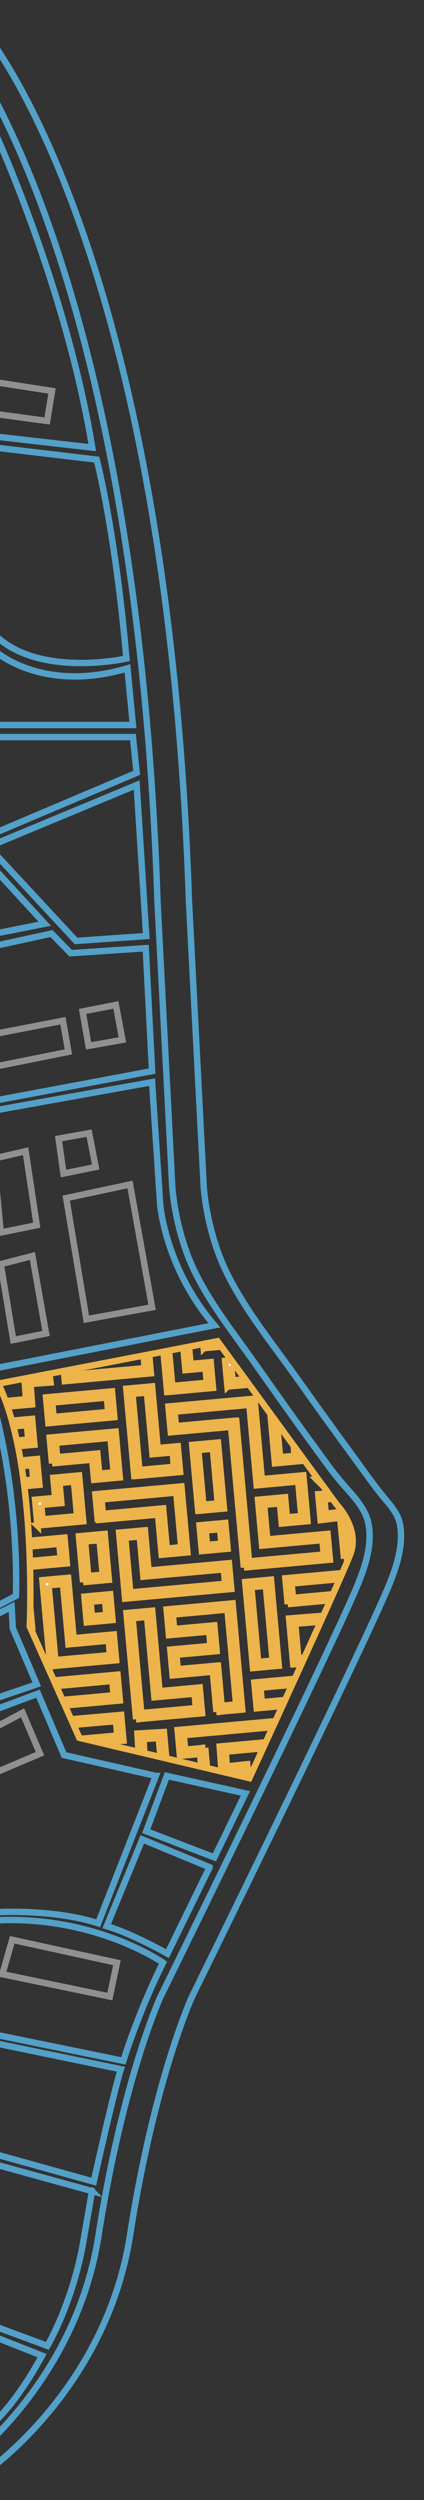 <?xml version="1.0" encoding="UTF-8"?><svg id="Layer_4" xmlns="http://www.w3.org/2000/svg" xmlns:xlink="http://www.w3.org/1999/xlink" viewBox="0 0 198.45 1169.62"><rect x="0" y="0" width="198.45" height="1169.62" fill="#333333" stroke="none"/><defs><style>.cls-1{stroke:#909090;}.cls-1,.cls-2,.cls-3{fill:none;}.cls-1,.cls-2,.cls-3,.cls-4{stroke-miterlimit:10;stroke-width:3px;}.cls-2{stroke:#53a0c8;}.cls-3,.cls-4{stroke:#ecb44a;}.cls-4{fill:#fff;}.cls-5{clip-path:url(#clippath);}</style><clipPath id="clippath"><path class="cls-3" d="M-.81,647.32l102.62-19.85,55.79,76.46s11.01,11.2,6.29,23.39c-4.72,12.19-47.17,104.56-47.17,104.56l-79.6-18.87-23.19-52.09s3.54-76.26-14.74-113.6Z"/></clipPath></defs><path class="cls-2" d="M-8.02,13.93s86.13,98.81,96.47,407.87l6.89,133.28s1.15,20.25,10.34,39.42c8.5,17.74,21.7,33.96,33.03,49.92,8.76,12.34,17.59,24.62,26.54,36.83,4.37,5.97,8.63,12.07,13.23,17.87,3.63,4.56,7.98,8.67,8.86,14.72,1.49,9.8-2.09,20.19-5.83,29.08-13.79,32.76-91.7,191.31-91.7,191.31,0,0-17.45,37.91-28.94,111.45s-68.89,111.91-68.89,111.91V13.93Z"/><path class="cls-2" d="M-22.75,13.93S63.38,112.74,73.72,421.8l6.89,133.28s1.15,20.23,10.33,39.4c7.39,15.42,18.66,29.55,28.47,43.47,8.97,12.74,17.94,25.48,27.15,38.05,4.31,5.88,8.5,11.96,13.23,17.51,4.07,4.78,8.81,9.36,11.35,15.2.48,1.1.88,2.24,1.15,3.42,2.35,10.2-1.61,21.52-5.51,30.79-13.79,32.76-91.7,191.31-91.7,191.31,0,0-17.45,37.91-28.94,111.45s-68.89,111.91-68.89,111.91V13.93Z"/><path class="cls-2" d="M-2.14,62.45s33.21,72.68,45.31,146.94l-46.45-5.29L-2.14,62.45Z"/><path class="cls-2" d="M-2.29,209.39l47.56,5.64s8.67,33.26,13.9,93.05c0,0-40.74,9.2-61.46-10.91v-87.77Z"/><path class="cls-2" d="M-2.29,304.63s21.9,19.89,61.95,8.05l2.54,26.5H-2.29v-34.55Z"/><polygon class="cls-2" points="-2.29 344.84 62.21 344.84 63.97 361.57 -2.29 389.65 -2.29 344.84"/><polygon class="cls-2" points="-2.29 394.82 63.97 367.25 68.44 437.91 35.58 440.2 -2.29 399.42 -2.29 394.82"/><polygon class="cls-2" points="-2.29 436.76 20.94 432.16 -2.29 406.88 -2.29 436.76"/><polygon class="cls-2" points="-2.29 442.5 24.1 436.76 33.08 445.95 68.21 443.6 71.18 501.1 -2.29 514.88 -2.29 442.5"/><path class="cls-2" d="M-2.29,519.48l73.47-13.21,3.78,57.13s2.22,29.62,25.37,56.62l-102.62,20.11v-120.64Z"/><polygon class="cls-2" points="114.86 839.01 78.1 830.84 68.44 856.69 100.33 868.96 114.86 839.01"/><path class="cls-2" d="M72.93,830.84l-42.96-9.77-12.18-28.72-20.06,7.47v94.79s26.96-1.72,48.21,5.17l27-68.94Z"/><path class="cls-2" d="M98.09,873.58l-19.72,40.41s-16.51-9.39-28.42-12.87l16.66-40.6,31.48,13.05Z"/><path class="cls-2" d="M76.3,918.21s-31.82-22.26-78.58-19.78v53.43l60.02,12.29s6.8-22.34,18.56-45.94Z"/><path class="cls-2" d="M56.57,968.04l-58.86-12.15v51.89l46.17,12.88s9.28-41.96,12.69-52.62Z"/><path class="cls-2" d="M43.04,1025.05l-45.33-12.48v75.83l24.47,9.09s11.84-20.14,16.76-48.49,4.09-23.96,4.09-23.96Z"/><path class="cls-2" d="M19.69,1102.04l-21.98-8.67v39.36s10.1-8.8,21.98-30.69Z"/><polygon class="cls-1" points="10.56 801.29 18.73 820.44 -2.29 829.37 -2.29 808.18 10.56 801.29"/><polygon class="cls-1" points="5.71 907.5 54.73 918.23 51.41 934.05 1.12 923.59 5.71 907.5"/><polygon class="cls-1" points="30.99 560.52 40.44 617.2 71.18 611.59 60.86 554.14 30.99 560.52"/><polygon class="cls-1" points="15.16 587.59 21.54 623.84 6.22 626.91 .35 591.42 15.16 587.59"/><polygon class="cls-1" points="27.41 532.69 29.71 549.03 44.78 545.97 41.71 530.14 27.41 532.69"/><polygon class="cls-1" points="-2.29 541.88 11.98 538.57 17.2 573.19 .35 576.61 -2.29 549.03 -2.29 541.88"/><polygon class="cls-1" points="38.65 473.2 41.46 489.29 57.29 486.48 54.22 470.14 38.65 473.2"/><polygon class="cls-1" points="29.46 477.54 32.01 492.1 -2.29 498.99 -2.29 483.67 29.46 477.54"/><polygon class="cls-1" points="-2.08 178.82 24.35 182.91 22.05 196.95 -2.46 193.63 -2.08 178.82"/><polygon class="cls-2" points="-2.29 794.65 17.2 788.01 5.97 761.71 5.46 751.76 -2.29 755.59 -2.29 794.65"/><path class="cls-2" d="M-2.29,751.76l9.74-5.11s1.91-41.36-9.74-86.81v91.91Z"/><g class="cls-5"><path class="cls-4" d="M57.63,842.73l-2.05-21.51,9.29-1-.52-9.19,12.37-.73,1.69,18.76,8.75-.81,1.26,11.88-30.8,2.59ZM58.5,823.6l1.54,16.26,25.44-2.14-.69-6.55-8.79.81-1.7-18.84-7.12.42.51,9.05-9.18.99Z"/><path class="cls-4" d="M24.59,798.41l-1.1-12.07,31.51-2.87,1.09,12.07-31.51,2.86ZM26.39,788.76l.61,6.75,26.19-2.38-.61-6.74-26.19,2.38Z"/><path class="cls-4" d="M8.97,828.28l-5.31-58.41,12.5-1.74,4.87,59.05-12.06,1.1ZM6.55,772.17l4.84,53.21,6.76-.62-4.42-53.59-7.17,1Z"/><path class="cls-4" d="M78.83,869.71l-2.33-21.7,12.79-2.16,1.85,22.34-12.31,1.52ZM79.43,850.22l1.78,16.5,7.07-.87-1.4-16.88-7.45,1.26Z"/><path class="cls-4" d="M28.46,835.82l-2.72-30.8,30.96-2.73,1.1,12.06-18.84,1.72.49,6.58,9.17-.99,1.53,12.38-21.69,1.79ZM28.64,807.45l2.25,25.49,16.27-1.34-.86-7.01-9.3,1.01-.89-11.95,18.79-1.71-.61-6.75-25.65,2.26Z"/><path class="cls-4" d="M92.76,706.85l-2.81-30.88,12.07-1.1,2.81,30.88-12.06,1.1ZM92.85,678.39l2.33,25.56,6.75-.62-2.32-25.56-6.75.61Z"/><path class="cls-4" d="M114.14,733.36l-5.99-65.84-28.22,2.56-1.1-12.07,40.29-3.66,3.42,37.62,19.44-1.77,1.95,21.47-12.07,1.1-.86-9.41-7.37.67,1.47,16.15,28.22-2.57,1.1,12.07-40.28,3.67ZM110.57,664.61l5.99,65.84,34.96-3.18-.61-6.75-28.22,2.57-1.95-21.47,12.69-1.16.86,9.41,6.74-.61-1.47-16.15-19.44,1.77-3.42-37.63-34.97,3.18.61,6.75,28.22-2.57Z"/><path class="cls-4" d="M62.83,690.6l-3.72-40.91,12.07-1.1,2.62,28.85,9.41-.85,1.1,12.06-21.47,1.95ZM62.01,652.11l3.24,35.59,16.15-1.47-.61-6.74-9.41.86-2.62-28.85-6.74.61Z"/><path class="cls-4" d="M45.73,711.13l-1.1-12.07,40.29-3.66,2.81,30.88-12.06,1.1-1.71-18.81-28.22,2.57ZM47.53,701.48l.61,6.75,28.22-2.57,1.71,18.81,6.75-.62-2.32-25.56-34.97,3.18Z"/><path class="cls-4" d="M58.56,747.9l-2.81-30.88,12.07-1.09,1.71,18.81,37.62-3.42,1.1,12.06-49.69,4.52ZM58.65,719.43l2.33,25.56,44.37-4.04-.61-6.75-37.63,3.43-1.71-18.82-6.75.61Z"/><path class="cls-4" d="M38.89,740.2l-1.95-21.48,12.07-1.1,1.95,21.47-12.07,1.1ZM39.84,721.15l1.47,16.15,6.75-.61-1.47-16.15-6.74.61Z"/><path class="cls-4" d="M118.42,780.39l-3.66-40.28,12.07-1.1,3.66,40.28-12.07,1.1ZM117.66,742.52l3.18,34.96,6.75-.61-3.18-34.96-6.75.61Z"/><path class="cls-4" d="M101.32,800.91l-1.71-18.81-18.81,1.71-1.1-12.07,18.81-1.71-.62-6.74-18.81,1.71-1.1-12.07,30.88-2.81,4.52,49.69-12.07,1.1ZM102.03,779.2l1.71,18.81,6.75-.62-4.04-44.37-25.56,2.33.61,6.75,18.81-1.71,1.1,12.06-18.81,1.71.61,6.75,18.82-1.71Z"/><path class="cls-4" d="M63.7,804.33l-4.52-49.69,12.07-1.1,3.42,37.63,18.81-1.71,1.1,12.06-30.88,2.81ZM62.08,757.06l4.04,44.37,25.56-2.33-.61-6.74-18.81,1.71-3.42-37.63-6.75.61Z"/><path class="cls-4" d="M.41,734.22l-1.1-12.07,30.88-2.81,1.1,12.07-30.88,2.81ZM2.22,724.57l.61,6.75,25.56-2.32-.61-6.75-25.56,2.32Z"/><path class="cls-4" d="M94.47,725.66l-1.1-12.07,12.07-1.1,1.1,12.07-12.07,1.1ZM96.28,716.01l.61,6.75,6.75-.61-.61-6.75-6.75.61Z"/><path class="cls-4" d="M40.6,759.02l-1.1-12.07,12.07-1.1,1.1,12.07-12.07,1.1ZM42.41,749.37l.61,6.74,6.75-.61-.61-6.74-6.74.61Z"/><path class="cls-4" d="M23.5,779.54l-3.67-40.29,12.06-1.09,2.57,28.21,18.81-1.71,1.1,12.07-30.88,2.81ZM22.74,741.67l3.18,34.97,25.56-2.32-.62-6.75-18.81,1.71-2.57-28.22-6.75.61Z"/><path class="cls-4" d="M134.67,750.46l-1.1-12.07,40.29-3.67,1.1,12.07-40.29,3.66ZM136.47,740.81l.62,6.74,34.97-3.18-.61-6.75-34.97,3.18Z"/><path class="cls-4" d="M24.59,798.41l-1.1-12.07,31.51-2.87,1.09,12.07-31.51,2.86ZM26.39,788.76l.61,6.75,26.19-2.38-.61-6.74-26.19,2.38Z"/><path class="cls-4" d="M2.98,762.44l-.85-9.4-9.41.86-1.1-12.07,21.47-1.95,1.95,21.47-12.07,1.09ZM4.54,750.13l.86,9.4,6.75-.61-1.47-16.15-16.15,1.47.61,6.75,9.4-.85Z"/><path class="cls-4" d="M161.04,729.26l-1.86-19.2-9.13,1.1-1.1-12.12,20.63-1.65,3.61,30.66-12.16,1.21ZM161.58,707.08l1.86,19.25,6.79-.67-2.99-25.41-15.38,1.23.61,6.69,9.11-1.1Z"/><path class="cls-4" d="M106.44,648.7l-1.1-12.07,12.07-1.1,1.1,12.06-12.06,1.1ZM108.25,639.05l.61,6.75,6.75-.62-.61-6.74-6.75.61Z"/><path class="cls-4" d="M-23.54,679.49l-1.1-12.07,39.66-3.61,1.09,12.07-39.66,3.61ZM-21.73,669.84l.61,6.75,34.34-3.12-.61-6.75-34.34,3.12Z"/><path class="cls-4" d="M-9,630.75l-1.1-12.06,40.29-3.67,1.1,12.07-40.29,3.66ZM-7.2,621.1l.61,6.74,34.97-3.18-.61-6.75-34.97,3.18Z"/><path class="cls-4" d="M-6.43,658.97l-1.96-21.49,30.55-2.43,1.48,11.73-9.34.69.71,9.55-21.45,1.95ZM-5.48,639.93l1.47,16.14,16.18-1.47-.72-9.6,9.19-.68-.81-6.4-25.32,2.02Z"/><path class="cls-4" d="M37.75,626.81l-3.67-40.29,12.07-1.1,2.57,28.22,18.81-1.71,1.1,12.07-30.88,2.81ZM36.98,588.94l3.18,34.97,25.56-2.33-.62-6.75-18.81,1.71-2.57-28.22-6.75.61Z"/><path class="cls-4" d="M30.33,646.14l-1.1-12.07,40.29-3.67,1.1,12.07-40.29,3.67ZM32.14,636.49l.61,6.75,34.97-3.18-.61-6.75-34.97,3.18Z"/><path class="cls-4" d="M22.64,665.81l-1.1-12.07,30.88-2.81,1.1,12.07-30.88,2.81ZM24.45,656.16l.61,6.75,25.56-2.33-.61-6.75-25.56,2.33Z"/><path class="cls-4" d="M24.35,684.62l-1.1-12.07,30.88-2.81,1.95,21.47-12.06,1.1-.86-9.41-18.81,1.71ZM26.16,674.97l.61,6.75,18.81-1.71.86,9.41,6.74-.62-1.47-16.15-25.56,2.33Z"/><path class="cls-4" d="M-1.36,714.78l-2.75-30.25,21.47-1.95,1.1,12.07-9.4.85,1.65,18.19-12.07,1.1ZM-1.2,686.94l2.27,24.93,6.75-.61-1.65-18.19,9.4-.85-.61-6.75-16.15,1.47Z"/><path class="cls-4" d="M17.51,713.69l-1.1-12.07,9.4-.85-.85-9.41,12.06-1.1,1.95,21.47-21.47,1.95ZM19.32,704.04l.61,6.75,16.15-1.47-1.47-16.15-6.74.62.85,9.41-9.4.85Z"/><path class="cls-4" d="M134.67,750.46l-1.1-12.07,40.29-3.67,1.1,12.07-40.29,3.66ZM136.47,740.81l.62,6.74,34.97-3.18-.61-6.75-34.97,3.18Z"/><path class="cls-4" d="M54.87,606.33l-2.33-21.7,12.79-2.16,1.85,22.34-12.31,1.52ZM55.46,586.85l1.77,16.5,7.07-.87-1.4-16.88-7.44,1.26Z"/><path class="cls-4" d="M8.97,828.28l-5.31-58.41,12.5-1.74,4.87,59.05-12.06,1.1ZM6.55,772.17l4.84,53.21,6.76-.62-4.42-53.59-7.17,1Z"/><path class="cls-4" d="M57.63,842.73l-2.05-21.51,9.29-1-.52-9.19,12.37-.73,1.69,18.76,8.75-.81,1.26,11.88-30.8,2.59ZM58.5,823.6l1.54,16.26,25.44-2.14-.69-6.55-8.79.81-1.7-18.84-7.12.42.51,9.05-9.18.99Z"/><path class="cls-4" d="M177.34,699.06l-2.04-21.51,9.29-1-.52-9.19,12.37-.72,1.7,18.76,8.75-.8,1.26,11.88-30.8,2.58ZM178.2,679.93l1.55,16.25,25.44-2.13-.69-6.55-8.79.81-1.7-18.85-7.13.42.51,9.06-9.18,1Z"/><path class="cls-4" d="M28.46,835.82l-2.72-30.8,30.96-2.73,1.1,12.06-18.84,1.72.49,6.58,9.17-.99,1.53,12.38-21.69,1.79ZM28.64,807.45l2.25,25.49,16.27-1.34-.86-7.01-9.3,1.01-.89-11.95,18.79-1.71-.61-6.75-25.65,2.26Z"/><path class="cls-4" d="M144.29,654.74l-1.1-12.07,31.51-2.87,1.09,12.07-31.51,2.87ZM146.1,645.09l.61,6.75,26.19-2.38-.61-6.74-26.19,2.38Z"/><path class="cls-4" d="M128.68,684.61l-5.31-58.41,12.5-1.74,4.87,59.05-12.06,1.1ZM126.25,628.5l4.84,53.21,6.76-.61-4.42-53.6-7.18,1Z"/><path class="cls-4" d="M73.94,604.23l-2.01-22.1,12.07-1.1,2.01,22.1-12.07,1.1ZM74.83,584.55l1.53,16.78,6.75-.61-1.53-16.78-6.75.61Z"/><path class="cls-4" d="M120.13,799.2l-1.1-12.07,39.66-3.61,1.1,12.07-39.66,3.61ZM121.94,789.55l.61,6.75,34.34-3.12-.61-6.75-34.34,3.12Z"/><path class="cls-4" d="M134.67,750.46l-1.1-12.07,40.29-3.67,1.1,12.07-40.29,3.66ZM136.47,740.81l.62,6.74,34.97-3.18-.61-6.75-34.97,3.18Z"/><path class="cls-4" d="M137.24,778.67l-1.95-21.49,30.55-2.43,1.48,11.73-9.33.69.71,9.55-21.45,1.95ZM138.19,759.64l1.47,16.14,16.18-1.47-.72-9.6,9.19-.68-.81-6.4-25.32,2.02Z"/><path class="cls-4" d="M95.34,839.39l-1.71-18.81-9.41.85-1.1-12.06,49.69-4.52,2.81,30.91-11.92.88-1.85-18.62-16.18,1.47.51,6.89,9.53-1.02,1.1,12.09-21.47,1.95ZM96.05,817.68l1.71,18.81,16.15-1.47-.61-6.72-9.57,1.03-.91-12.26,21.44-1.95,1.86,18.66,6.61-.49-2.32-25.54-44.37,4.04.61,6.75,9.41-.86Z"/><path class="cls-4" d="M174,765.85l-1.1-12.07,40.29-3.67,1.1,12.07-40.29,3.67ZM175.81,756.2l.62,6.75,34.97-3.18-.62-6.75-34.96,3.18Z"/><path class="cls-4" d="M198.54,726.04l-2.33-21.7,12.79-2.16,1.85,22.34-12.31,1.52ZM199.13,706.55l1.78,16.5,7.07-.87-1.4-16.88-7.45,1.26Z"/><path class="cls-4" d="M97.9,867.61l-2.01-22.1,12.07-1.1,2.01,22.1-12.07,1.1ZM98.8,847.93l1.53,16.78,6.75-.61-1.53-16.78-6.75.61Z"/><path class="cls-4" d="M95.32,630.74l-2.81-30.88,12.07-1.1,1.71,18.82,9.41-.86,1.1,12.06-21.47,1.95ZM95.42,602.28l2.33,25.56,16.15-1.47-.61-6.75-9.41.86-1.71-18.81-6.74.61Z"/><path class="cls-4" d="M148.17,692.15l-2.72-30.8,30.96-2.73,1.1,12.06-18.84,1.71.49,6.58,9.17-.99,1.53,12.37-21.7,1.79ZM148.35,663.78l2.25,25.49,16.27-1.34-.86-7.01-9.3,1.01-.88-11.95,18.79-1.71-.61-6.75-25.65,2.26Z"/><path class="cls-4" d="M78.22,651.27l-3.66-40.29,12.07-1.1,2.57,28.22,9.41-.85,1.1,12.06-21.47,1.96ZM77.46,613.4l3.18,34.97,16.15-1.47-.61-6.75-9.41.86-2.57-28.22-6.75.61Z"/><path class="cls-4" d="M-23.54,679.49l-1.1-12.07,39.66-3.61,1.09,12.07-39.66,3.61ZM-21.73,669.84l.61,6.75,34.34-3.12-.61-6.75-34.34,3.12Z"/><path class="cls-4" d="M-6.43,658.97l-1.96-21.49,30.55-2.43,1.48,11.73-9.34.69.71,9.55-21.45,1.95ZM-5.48,639.93l1.47,16.14,16.18-1.47-.72-9.6,9.19-.68-.81-6.4-25.32,2.02Z"/><path class="cls-4" d="M37.75,626.81l-3.67-40.29,12.07-1.1,2.57,28.22,18.81-1.71,1.1,12.07-30.88,2.81ZM36.98,588.94l3.18,34.97,25.56-2.33-.62-6.75-18.81,1.71-2.57-28.22-6.75.61Z"/><path class="cls-4" d="M30.33,646.14l-1.1-12.07,40.29-3.67,1.1,12.07-40.29,3.67ZM32.14,636.49l.61,6.75,34.97-3.18-.61-6.75-34.97,3.18Z"/><path class="cls-4" d="M54.87,606.33l-2.33-21.7,12.79-2.16,1.85,22.34-12.31,1.52ZM55.46,586.85l1.77,16.5,7.07-.87-1.4-16.88-7.44,1.26Z"/><path class="cls-4" d="M73.94,604.23l-2.01-22.1,12.07-1.1,2.01,22.1-12.07,1.1ZM74.83,584.55l1.53,16.78,6.75-.61-1.53-16.78-6.75.61Z"/><path class="cls-4" d="M181.41,746.52l-3.66-40.28,12.07-1.1,2.57,28.22,18.81-1.71,1.1,12.07-30.88,2.81ZM180.65,708.65l3.18,34.97,25.56-2.32-.62-6.75-18.81,1.71-2.57-28.22-6.75.61Z"/></g><path class="cls-3" d="M-.81,647.32l102.62-19.85,55.79,76.46s11.01,11.2,6.29,23.39c-4.72,12.19-47.17,104.56-47.17,104.56l-79.6-18.87-23.19-52.09s3.54-76.26-14.74-113.6Z"/></svg>